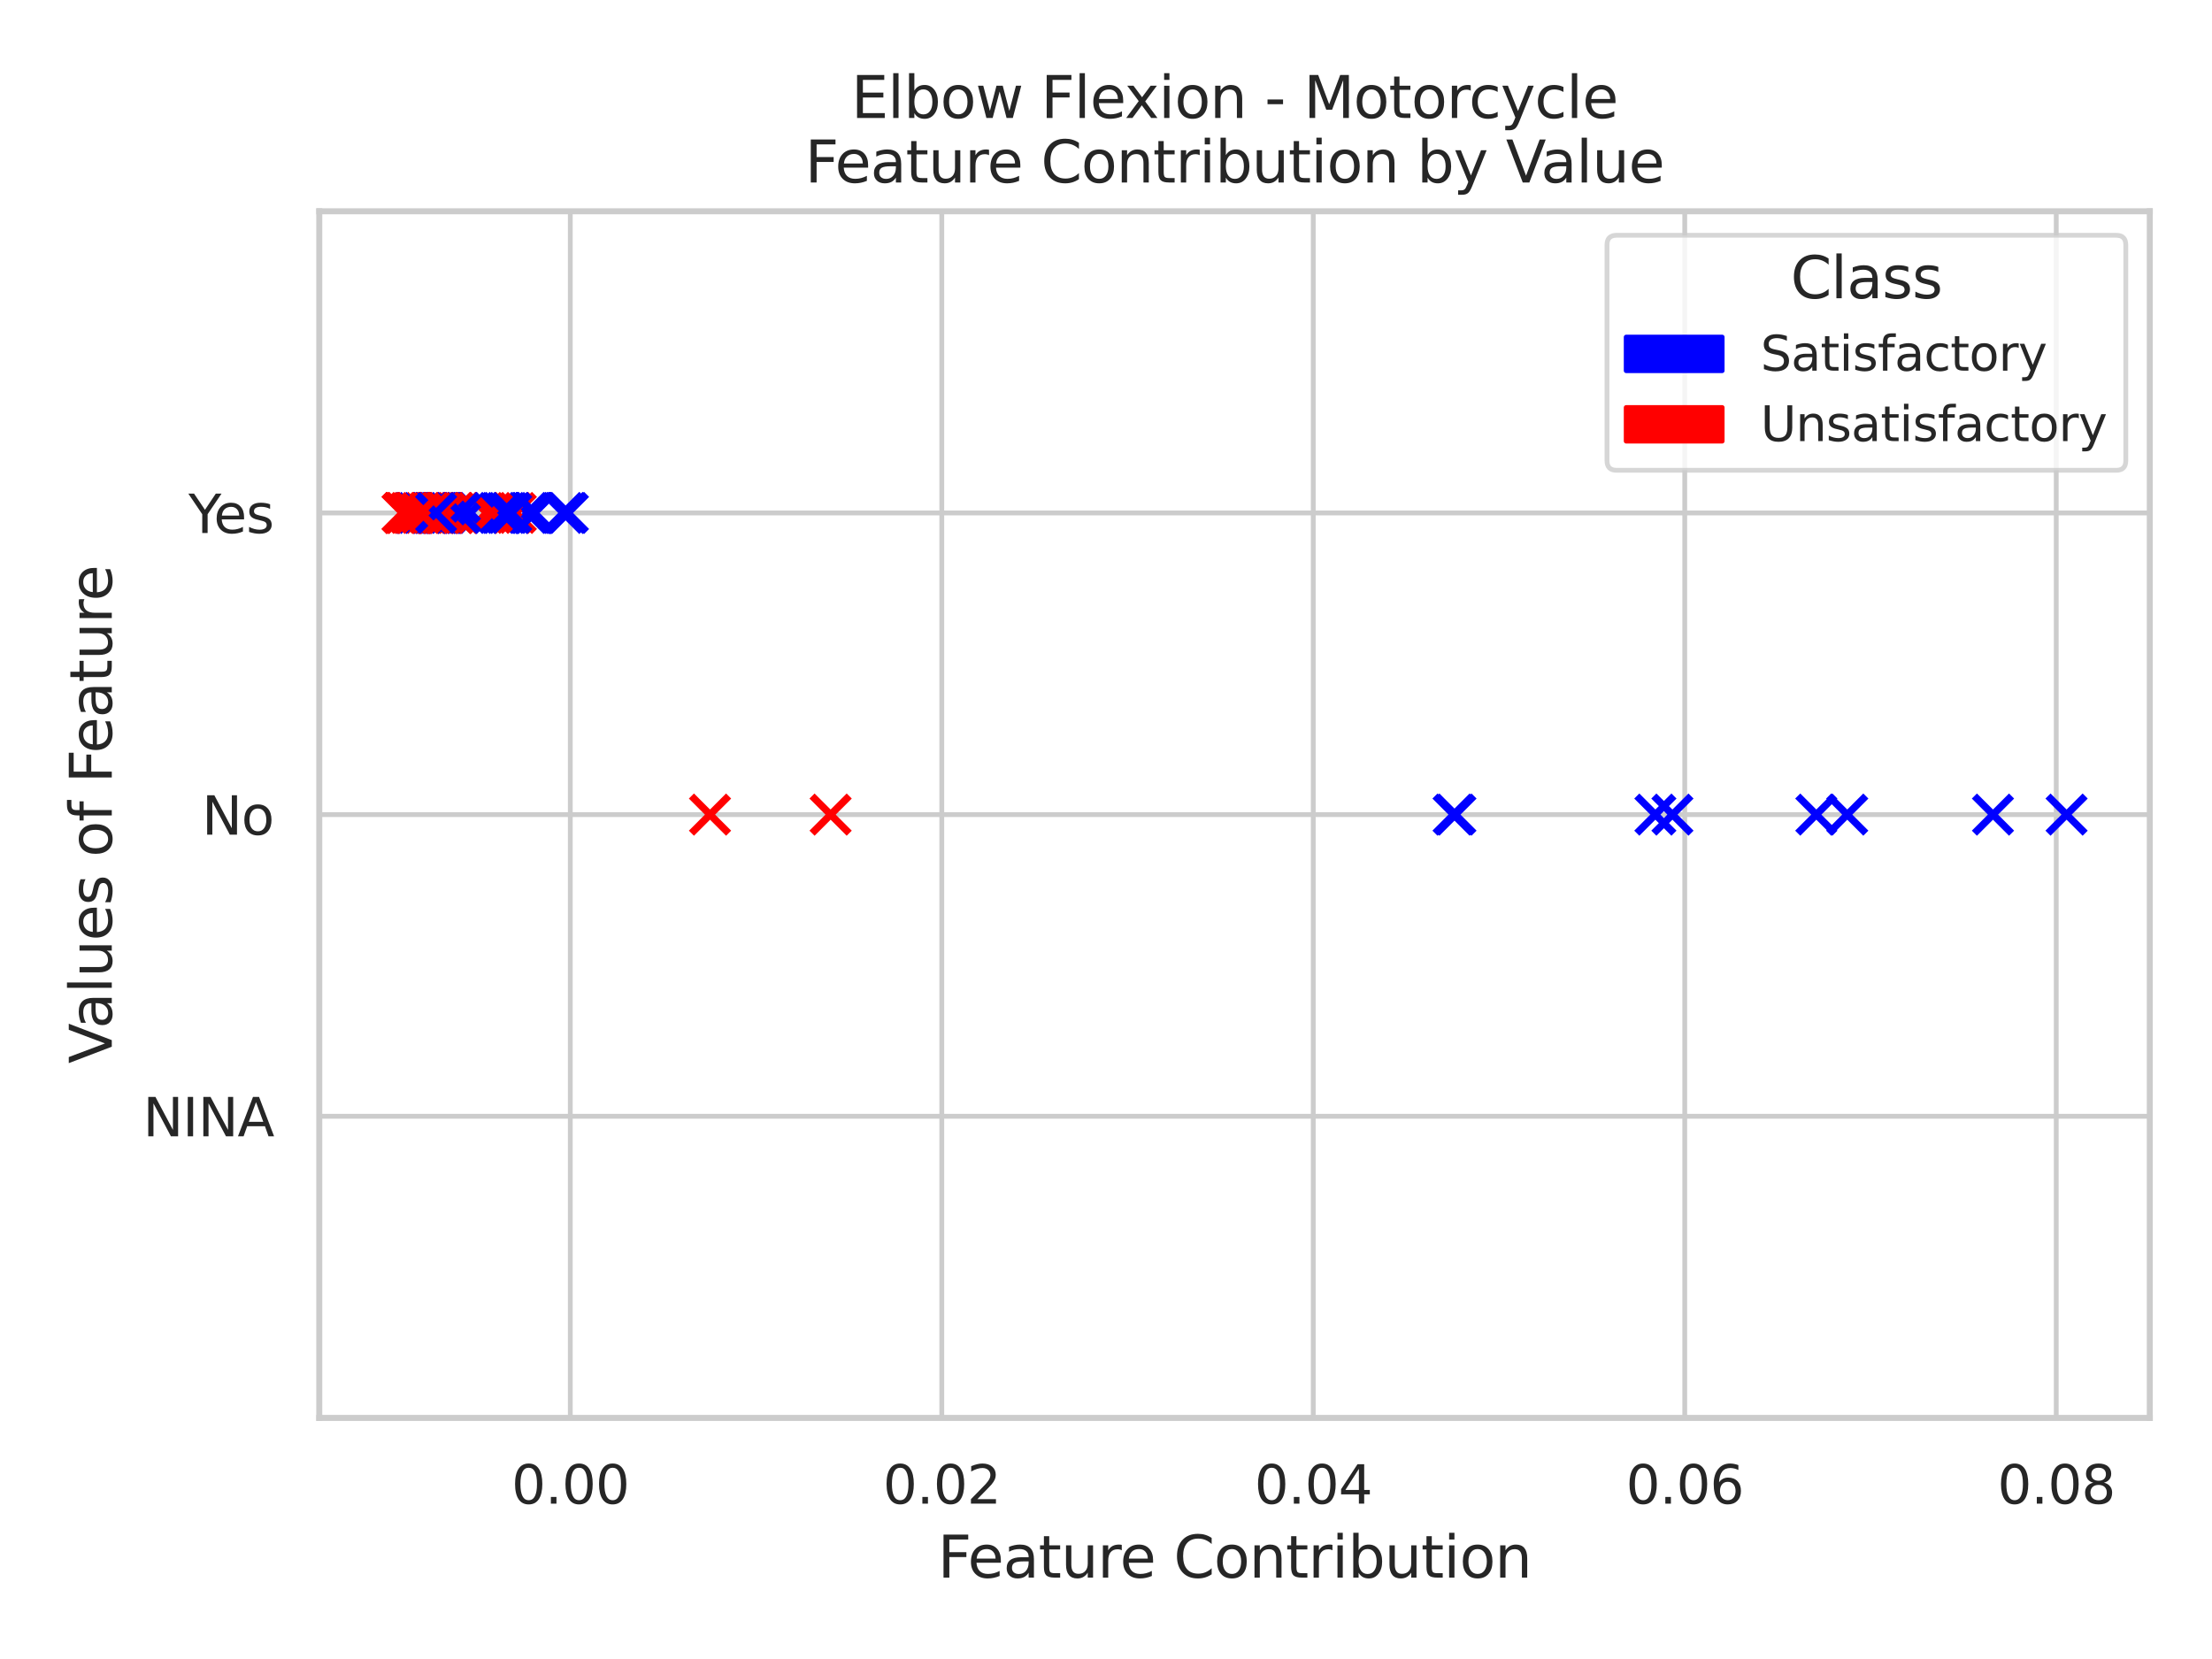 <?xml version="1.0" encoding="utf-8" standalone="no"?>
<!DOCTYPE svg PUBLIC "-//W3C//DTD SVG 1.1//EN"
  "http://www.w3.org/Graphics/SVG/1.1/DTD/svg11.dtd">
<svg xmlns:xlink="http://www.w3.org/1999/xlink" width="460.8pt" height="345.6pt" viewBox="0 0 460.8 345.6" xmlns="http://www.w3.org/2000/svg" version="1.1">
 <defs>
  <style type="text/css">*{stroke-linejoin: round; stroke-linecap: butt}</style>
 </defs>
 <g id="figure_1">
  <g id="patch_1">
   <path d="M 0 345.6 
L 460.8 345.6 
L 460.8 0 
L 0 0 
z
" style="fill: #ffffff"/>
  </g>
  <g id="axes_1">
   <g id="patch_2">
    <path d="M 66.51 295.38 
L 447.84 295.38 
L 447.84 44.016 
L 66.51 44.016 
z
" style="fill: #ffffff"/>
   </g>
   <g id="matplotlib.axis_1">
    <g id="xtick_1">
     <g id="line2d_1">
      <path d="M 118.803 295.38 
L 118.803 44.016 
" clip-path="url(#p65304cdda3)" style="fill: none; stroke: #cccccc; stroke-linecap: round"/>
     </g>
     <g id="text_1">
      <!-- 0.00 -->
      <g style="fill: #262626" transform="translate(106.557 313.238)scale(0.11 -0.11)">
       <defs>
        <path id="DejaVuSans-30" d="M 2034 4250 
Q 1547 4250 1301 3770 
Q 1056 3291 1056 2328 
Q 1056 1369 1301 889 
Q 1547 409 2034 409 
Q 2525 409 2770 889 
Q 3016 1369 3016 2328 
Q 3016 3291 2770 3770 
Q 2525 4250 2034 4250 
z
M 2034 4750 
Q 2819 4750 3233 4129 
Q 3647 3509 3647 2328 
Q 3647 1150 3233 529 
Q 2819 -91 2034 -91 
Q 1250 -91 836 529 
Q 422 1150 422 2328 
Q 422 3509 836 4129 
Q 1250 4750 2034 4750 
z
" transform="scale(0.016)"/>
        <path id="DejaVuSans-2e" d="M 684 794 
L 1344 794 
L 1344 0 
L 684 0 
L 684 794 
z
" transform="scale(0.016)"/>
       </defs>
       <use xlink:href="#DejaVuSans-30"/>
       <use xlink:href="#DejaVuSans-2e" x="63.623"/>
       <use xlink:href="#DejaVuSans-30" x="95.41"/>
       <use xlink:href="#DejaVuSans-30" x="159.033"/>
      </g>
     </g>
    </g>
    <g id="xtick_2">
     <g id="line2d_2">
      <path d="M 196.19 295.38 
L 196.19 44.016 
" clip-path="url(#p65304cdda3)" style="fill: none; stroke: #cccccc; stroke-linecap: round"/>
     </g>
     <g id="text_2">
      <!-- 0.02 -->
      <g style="fill: #262626" transform="translate(183.944 313.238)scale(0.11 -0.11)">
       <defs>
        <path id="DejaVuSans-32" d="M 1228 531 
L 3431 531 
L 3431 0 
L 469 0 
L 469 531 
Q 828 903 1448 1529 
Q 2069 2156 2228 2338 
Q 2531 2678 2651 2914 
Q 2772 3150 2772 3378 
Q 2772 3750 2511 3984 
Q 2250 4219 1831 4219 
Q 1534 4219 1204 4116 
Q 875 4013 500 3803 
L 500 4441 
Q 881 4594 1212 4672 
Q 1544 4750 1819 4750 
Q 2544 4750 2975 4387 
Q 3406 4025 3406 3419 
Q 3406 3131 3298 2873 
Q 3191 2616 2906 2266 
Q 2828 2175 2409 1742 
Q 1991 1309 1228 531 
z
" transform="scale(0.016)"/>
       </defs>
       <use xlink:href="#DejaVuSans-30"/>
       <use xlink:href="#DejaVuSans-2e" x="63.623"/>
       <use xlink:href="#DejaVuSans-30" x="95.41"/>
       <use xlink:href="#DejaVuSans-32" x="159.033"/>
      </g>
     </g>
    </g>
    <g id="xtick_3">
     <g id="line2d_3">
      <path d="M 273.577 295.38 
L 273.577 44.016 
" clip-path="url(#p65304cdda3)" style="fill: none; stroke: #cccccc; stroke-linecap: round"/>
     </g>
     <g id="text_3">
      <!-- 0.04 -->
      <g style="fill: #262626" transform="translate(261.33 313.238)scale(0.11 -0.11)">
       <defs>
        <path id="DejaVuSans-34" d="M 2419 4116 
L 825 1625 
L 2419 1625 
L 2419 4116 
z
M 2253 4666 
L 3047 4666 
L 3047 1625 
L 3713 1625 
L 3713 1100 
L 3047 1100 
L 3047 0 
L 2419 0 
L 2419 1100 
L 313 1100 
L 313 1709 
L 2253 4666 
z
" transform="scale(0.016)"/>
       </defs>
       <use xlink:href="#DejaVuSans-30"/>
       <use xlink:href="#DejaVuSans-2e" x="63.623"/>
       <use xlink:href="#DejaVuSans-30" x="95.41"/>
       <use xlink:href="#DejaVuSans-34" x="159.033"/>
      </g>
     </g>
    </g>
    <g id="xtick_4">
     <g id="line2d_4">
      <path d="M 350.964 295.38 
L 350.964 44.016 
" clip-path="url(#p65304cdda3)" style="fill: none; stroke: #cccccc; stroke-linecap: round"/>
     </g>
     <g id="text_4">
      <!-- 0.06 -->
      <g style="fill: #262626" transform="translate(338.717 313.238)scale(0.11 -0.11)">
       <defs>
        <path id="DejaVuSans-36" d="M 2113 2584 
Q 1688 2584 1439 2293 
Q 1191 2003 1191 1497 
Q 1191 994 1439 701 
Q 1688 409 2113 409 
Q 2538 409 2786 701 
Q 3034 994 3034 1497 
Q 3034 2003 2786 2293 
Q 2538 2584 2113 2584 
z
M 3366 4563 
L 3366 3988 
Q 3128 4100 2886 4159 
Q 2644 4219 2406 4219 
Q 1781 4219 1451 3797 
Q 1122 3375 1075 2522 
Q 1259 2794 1537 2939 
Q 1816 3084 2150 3084 
Q 2853 3084 3261 2657 
Q 3669 2231 3669 1497 
Q 3669 778 3244 343 
Q 2819 -91 2113 -91 
Q 1303 -91 875 529 
Q 447 1150 447 2328 
Q 447 3434 972 4092 
Q 1497 4750 2381 4750 
Q 2619 4750 2861 4703 
Q 3103 4656 3366 4563 
z
" transform="scale(0.016)"/>
       </defs>
       <use xlink:href="#DejaVuSans-30"/>
       <use xlink:href="#DejaVuSans-2e" x="63.623"/>
       <use xlink:href="#DejaVuSans-30" x="95.41"/>
       <use xlink:href="#DejaVuSans-36" x="159.033"/>
      </g>
     </g>
    </g>
    <g id="xtick_5">
     <g id="line2d_5">
      <path d="M 428.35 295.38 
L 428.35 44.016 
" clip-path="url(#p65304cdda3)" style="fill: none; stroke: #cccccc; stroke-linecap: round"/>
     </g>
     <g id="text_5">
      <!-- 0.08 -->
      <g style="fill: #262626" transform="translate(416.104 313.238)scale(0.11 -0.11)">
       <defs>
        <path id="DejaVuSans-38" d="M 2034 2216 
Q 1584 2216 1326 1975 
Q 1069 1734 1069 1313 
Q 1069 891 1326 650 
Q 1584 409 2034 409 
Q 2484 409 2743 651 
Q 3003 894 3003 1313 
Q 3003 1734 2745 1975 
Q 2488 2216 2034 2216 
z
M 1403 2484 
Q 997 2584 770 2862 
Q 544 3141 544 3541 
Q 544 4100 942 4425 
Q 1341 4750 2034 4750 
Q 2731 4750 3128 4425 
Q 3525 4100 3525 3541 
Q 3525 3141 3298 2862 
Q 3072 2584 2669 2484 
Q 3125 2378 3379 2068 
Q 3634 1759 3634 1313 
Q 3634 634 3220 271 
Q 2806 -91 2034 -91 
Q 1263 -91 848 271 
Q 434 634 434 1313 
Q 434 1759 690 2068 
Q 947 2378 1403 2484 
z
M 1172 3481 
Q 1172 3119 1398 2916 
Q 1625 2713 2034 2713 
Q 2441 2713 2670 2916 
Q 2900 3119 2900 3481 
Q 2900 3844 2670 4047 
Q 2441 4250 2034 4250 
Q 1625 4250 1398 4047 
Q 1172 3844 1172 3481 
z
" transform="scale(0.016)"/>
       </defs>
       <use xlink:href="#DejaVuSans-30"/>
       <use xlink:href="#DejaVuSans-2e" x="63.623"/>
       <use xlink:href="#DejaVuSans-30" x="95.41"/>
       <use xlink:href="#DejaVuSans-38" x="159.033"/>
      </g>
     </g>
    </g>
    <g id="text_6">
     <!-- Feature Contribution -->
     <g style="fill: #262626" transform="translate(195.347 328.644)scale(0.12 -0.12)">
      <defs>
       <path id="DejaVuSans-46" d="M 628 4666 
L 3309 4666 
L 3309 4134 
L 1259 4134 
L 1259 2759 
L 3109 2759 
L 3109 2228 
L 1259 2228 
L 1259 0 
L 628 0 
L 628 4666 
z
" transform="scale(0.016)"/>
       <path id="DejaVuSans-65" d="M 3597 1894 
L 3597 1613 
L 953 1613 
Q 991 1019 1311 708 
Q 1631 397 2203 397 
Q 2534 397 2845 478 
Q 3156 559 3463 722 
L 3463 178 
Q 3153 47 2828 -22 
Q 2503 -91 2169 -91 
Q 1331 -91 842 396 
Q 353 884 353 1716 
Q 353 2575 817 3079 
Q 1281 3584 2069 3584 
Q 2775 3584 3186 3129 
Q 3597 2675 3597 1894 
z
M 3022 2063 
Q 3016 2534 2758 2815 
Q 2500 3097 2075 3097 
Q 1594 3097 1305 2825 
Q 1016 2553 972 2059 
L 3022 2063 
z
" transform="scale(0.016)"/>
       <path id="DejaVuSans-61" d="M 2194 1759 
Q 1497 1759 1228 1600 
Q 959 1441 959 1056 
Q 959 750 1161 570 
Q 1363 391 1709 391 
Q 2188 391 2477 730 
Q 2766 1069 2766 1631 
L 2766 1759 
L 2194 1759 
z
M 3341 1997 
L 3341 0 
L 2766 0 
L 2766 531 
Q 2569 213 2275 61 
Q 1981 -91 1556 -91 
Q 1019 -91 701 211 
Q 384 513 384 1019 
Q 384 1609 779 1909 
Q 1175 2209 1959 2209 
L 2766 2209 
L 2766 2266 
Q 2766 2663 2505 2880 
Q 2244 3097 1772 3097 
Q 1472 3097 1187 3025 
Q 903 2953 641 2809 
L 641 3341 
Q 956 3463 1253 3523 
Q 1550 3584 1831 3584 
Q 2591 3584 2966 3190 
Q 3341 2797 3341 1997 
z
" transform="scale(0.016)"/>
       <path id="DejaVuSans-74" d="M 1172 4494 
L 1172 3500 
L 2356 3500 
L 2356 3053 
L 1172 3053 
L 1172 1153 
Q 1172 725 1289 603 
Q 1406 481 1766 481 
L 2356 481 
L 2356 0 
L 1766 0 
Q 1100 0 847 248 
Q 594 497 594 1153 
L 594 3053 
L 172 3053 
L 172 3500 
L 594 3500 
L 594 4494 
L 1172 4494 
z
" transform="scale(0.016)"/>
       <path id="DejaVuSans-75" d="M 544 1381 
L 544 3500 
L 1119 3500 
L 1119 1403 
Q 1119 906 1312 657 
Q 1506 409 1894 409 
Q 2359 409 2629 706 
Q 2900 1003 2900 1516 
L 2900 3500 
L 3475 3500 
L 3475 0 
L 2900 0 
L 2900 538 
Q 2691 219 2414 64 
Q 2138 -91 1772 -91 
Q 1169 -91 856 284 
Q 544 659 544 1381 
z
M 1991 3584 
L 1991 3584 
z
" transform="scale(0.016)"/>
       <path id="DejaVuSans-72" d="M 2631 2963 
Q 2534 3019 2420 3045 
Q 2306 3072 2169 3072 
Q 1681 3072 1420 2755 
Q 1159 2438 1159 1844 
L 1159 0 
L 581 0 
L 581 3500 
L 1159 3500 
L 1159 2956 
Q 1341 3275 1631 3429 
Q 1922 3584 2338 3584 
Q 2397 3584 2469 3576 
Q 2541 3569 2628 3553 
L 2631 2963 
z
" transform="scale(0.016)"/>
       <path id="DejaVuSans-20" transform="scale(0.016)"/>
       <path id="DejaVuSans-43" d="M 4122 4306 
L 4122 3641 
Q 3803 3938 3442 4084 
Q 3081 4231 2675 4231 
Q 1875 4231 1450 3742 
Q 1025 3253 1025 2328 
Q 1025 1406 1450 917 
Q 1875 428 2675 428 
Q 3081 428 3442 575 
Q 3803 722 4122 1019 
L 4122 359 
Q 3791 134 3420 21 
Q 3050 -91 2638 -91 
Q 1578 -91 968 557 
Q 359 1206 359 2328 
Q 359 3453 968 4101 
Q 1578 4750 2638 4750 
Q 3056 4750 3426 4639 
Q 3797 4528 4122 4306 
z
" transform="scale(0.016)"/>
       <path id="DejaVuSans-6f" d="M 1959 3097 
Q 1497 3097 1228 2736 
Q 959 2375 959 1747 
Q 959 1119 1226 758 
Q 1494 397 1959 397 
Q 2419 397 2687 759 
Q 2956 1122 2956 1747 
Q 2956 2369 2687 2733 
Q 2419 3097 1959 3097 
z
M 1959 3584 
Q 2709 3584 3137 3096 
Q 3566 2609 3566 1747 
Q 3566 888 3137 398 
Q 2709 -91 1959 -91 
Q 1206 -91 779 398 
Q 353 888 353 1747 
Q 353 2609 779 3096 
Q 1206 3584 1959 3584 
z
" transform="scale(0.016)"/>
       <path id="DejaVuSans-6e" d="M 3513 2113 
L 3513 0 
L 2938 0 
L 2938 2094 
Q 2938 2591 2744 2837 
Q 2550 3084 2163 3084 
Q 1697 3084 1428 2787 
Q 1159 2491 1159 1978 
L 1159 0 
L 581 0 
L 581 3500 
L 1159 3500 
L 1159 2956 
Q 1366 3272 1645 3428 
Q 1925 3584 2291 3584 
Q 2894 3584 3203 3211 
Q 3513 2838 3513 2113 
z
" transform="scale(0.016)"/>
       <path id="DejaVuSans-69" d="M 603 3500 
L 1178 3500 
L 1178 0 
L 603 0 
L 603 3500 
z
M 603 4863 
L 1178 4863 
L 1178 4134 
L 603 4134 
L 603 4863 
z
" transform="scale(0.016)"/>
       <path id="DejaVuSans-62" d="M 3116 1747 
Q 3116 2381 2855 2742 
Q 2594 3103 2138 3103 
Q 1681 3103 1420 2742 
Q 1159 2381 1159 1747 
Q 1159 1113 1420 752 
Q 1681 391 2138 391 
Q 2594 391 2855 752 
Q 3116 1113 3116 1747 
z
M 1159 2969 
Q 1341 3281 1617 3432 
Q 1894 3584 2278 3584 
Q 2916 3584 3314 3078 
Q 3713 2572 3713 1747 
Q 3713 922 3314 415 
Q 2916 -91 2278 -91 
Q 1894 -91 1617 61 
Q 1341 213 1159 525 
L 1159 0 
L 581 0 
L 581 4863 
L 1159 4863 
L 1159 2969 
z
" transform="scale(0.016)"/>
      </defs>
      <use xlink:href="#DejaVuSans-46"/>
      <use xlink:href="#DejaVuSans-65" x="52.02"/>
      <use xlink:href="#DejaVuSans-61" x="113.543"/>
      <use xlink:href="#DejaVuSans-74" x="174.822"/>
      <use xlink:href="#DejaVuSans-75" x="214.031"/>
      <use xlink:href="#DejaVuSans-72" x="277.41"/>
      <use xlink:href="#DejaVuSans-65" x="316.273"/>
      <use xlink:href="#DejaVuSans-20" x="377.797"/>
      <use xlink:href="#DejaVuSans-43" x="409.584"/>
      <use xlink:href="#DejaVuSans-6f" x="479.408"/>
      <use xlink:href="#DejaVuSans-6e" x="540.59"/>
      <use xlink:href="#DejaVuSans-74" x="603.969"/>
      <use xlink:href="#DejaVuSans-72" x="643.178"/>
      <use xlink:href="#DejaVuSans-69" x="684.291"/>
      <use xlink:href="#DejaVuSans-62" x="712.074"/>
      <use xlink:href="#DejaVuSans-75" x="775.551"/>
      <use xlink:href="#DejaVuSans-74" x="838.93"/>
      <use xlink:href="#DejaVuSans-69" x="878.139"/>
      <use xlink:href="#DejaVuSans-6f" x="905.922"/>
      <use xlink:href="#DejaVuSans-6e" x="967.104"/>
     </g>
    </g>
   </g>
   <g id="matplotlib.axis_2">
    <g id="ytick_1">
     <g id="line2d_6">
      <path d="M 66.51 295.38 
L 447.84 295.38 
" clip-path="url(#p65304cdda3)" style="fill: none; stroke: #cccccc; stroke-linecap: round"/>
     </g>
    </g>
    <g id="ytick_2">
     <g id="line2d_7">
      <path d="M 66.51 232.539 
L 447.84 232.539 
" clip-path="url(#p65304cdda3)" style="fill: none; stroke: #cccccc; stroke-linecap: round"/>
     </g>
     <g id="text_7">
      <!-- NINA -->
      <g style="fill: #262626" transform="translate(29.782 236.718)scale(0.11 -0.11)">
       <defs>
        <path id="DejaVuSans-4e" d="M 628 4666 
L 1478 4666 
L 3547 763 
L 3547 4666 
L 4159 4666 
L 4159 0 
L 3309 0 
L 1241 3903 
L 1241 0 
L 628 0 
L 628 4666 
z
" transform="scale(0.016)"/>
        <path id="DejaVuSans-49" d="M 628 4666 
L 1259 4666 
L 1259 0 
L 628 0 
L 628 4666 
z
" transform="scale(0.016)"/>
        <path id="DejaVuSans-41" d="M 2188 4044 
L 1331 1722 
L 3047 1722 
L 2188 4044 
z
M 1831 4666 
L 2547 4666 
L 4325 0 
L 3669 0 
L 3244 1197 
L 1141 1197 
L 716 0 
L 50 0 
L 1831 4666 
z
" transform="scale(0.016)"/>
       </defs>
       <use xlink:href="#DejaVuSans-4e"/>
       <use xlink:href="#DejaVuSans-49" x="74.805"/>
       <use xlink:href="#DejaVuSans-4e" x="104.297"/>
       <use xlink:href="#DejaVuSans-41" x="179.102"/>
      </g>
     </g>
    </g>
    <g id="ytick_3">
     <g id="line2d_8">
      <path d="M 66.51 169.698 
L 447.84 169.698 
" clip-path="url(#p65304cdda3)" style="fill: none; stroke: #cccccc; stroke-linecap: round"/>
     </g>
     <g id="text_8">
      <!-- No -->
      <g style="fill: #262626" transform="translate(42.05 173.877)scale(0.11 -0.11)">
       <use xlink:href="#DejaVuSans-4e"/>
       <use xlink:href="#DejaVuSans-6f" x="74.805"/>
      </g>
     </g>
    </g>
    <g id="ytick_4">
     <g id="line2d_9">
      <path d="M 66.51 106.857 
L 447.84 106.857 
" clip-path="url(#p65304cdda3)" style="fill: none; stroke: #cccccc; stroke-linecap: round"/>
     </g>
     <g id="text_9">
      <!-- Yes -->
      <g style="fill: #262626" transform="translate(39.25 111.036)scale(0.11 -0.11)">
       <defs>
        <path id="DejaVuSans-59" d="M -13 4666 
L 666 4666 
L 1959 2747 
L 3244 4666 
L 3922 4666 
L 2272 2222 
L 2272 0 
L 1638 0 
L 1638 2222 
L -13 4666 
z
" transform="scale(0.016)"/>
        <path id="DejaVuSans-73" d="M 2834 3397 
L 2834 2853 
Q 2591 2978 2328 3040 
Q 2066 3103 1784 3103 
Q 1356 3103 1142 2972 
Q 928 2841 928 2578 
Q 928 2378 1081 2264 
Q 1234 2150 1697 2047 
L 1894 2003 
Q 2506 1872 2764 1633 
Q 3022 1394 3022 966 
Q 3022 478 2636 193 
Q 2250 -91 1575 -91 
Q 1294 -91 989 -36 
Q 684 19 347 128 
L 347 722 
Q 666 556 975 473 
Q 1284 391 1588 391 
Q 1994 391 2212 530 
Q 2431 669 2431 922 
Q 2431 1156 2273 1281 
Q 2116 1406 1581 1522 
L 1381 1569 
Q 847 1681 609 1914 
Q 372 2147 372 2553 
Q 372 3047 722 3315 
Q 1072 3584 1716 3584 
Q 2034 3584 2315 3537 
Q 2597 3491 2834 3397 
z
" transform="scale(0.016)"/>
       </defs>
       <use xlink:href="#DejaVuSans-59"/>
       <use xlink:href="#DejaVuSans-65" x="47.834"/>
       <use xlink:href="#DejaVuSans-73" x="109.357"/>
      </g>
     </g>
    </g>
    <g id="ytick_5">
     <g id="line2d_10">
      <path d="M 66.51 44.016 
L 447.84 44.016 
" clip-path="url(#p65304cdda3)" style="fill: none; stroke: #cccccc; stroke-linecap: round"/>
     </g>
    </g>
    <g id="text_10">
     <!-- Values of Feature -->
     <g style="fill: #262626" transform="translate(23.286 221.566)rotate(-90)scale(0.12 -0.12)">
      <defs>
       <path id="DejaVuSans-56" d="M 1831 0 
L 50 4666 
L 709 4666 
L 2188 738 
L 3669 4666 
L 4325 4666 
L 2547 0 
L 1831 0 
z
" transform="scale(0.016)"/>
       <path id="DejaVuSans-6c" d="M 603 4863 
L 1178 4863 
L 1178 0 
L 603 0 
L 603 4863 
z
" transform="scale(0.016)"/>
       <path id="DejaVuSans-66" d="M 2375 4863 
L 2375 4384 
L 1825 4384 
Q 1516 4384 1395 4259 
Q 1275 4134 1275 3809 
L 1275 3500 
L 2222 3500 
L 2222 3053 
L 1275 3053 
L 1275 0 
L 697 0 
L 697 3053 
L 147 3053 
L 147 3500 
L 697 3500 
L 697 3744 
Q 697 4328 969 4595 
Q 1241 4863 1831 4863 
L 2375 4863 
z
" transform="scale(0.016)"/>
      </defs>
      <use xlink:href="#DejaVuSans-56"/>
      <use xlink:href="#DejaVuSans-61" x="60.658"/>
      <use xlink:href="#DejaVuSans-6c" x="121.938"/>
      <use xlink:href="#DejaVuSans-75" x="149.721"/>
      <use xlink:href="#DejaVuSans-65" x="213.1"/>
      <use xlink:href="#DejaVuSans-73" x="274.623"/>
      <use xlink:href="#DejaVuSans-20" x="326.723"/>
      <use xlink:href="#DejaVuSans-6f" x="358.51"/>
      <use xlink:href="#DejaVuSans-66" x="419.691"/>
      <use xlink:href="#DejaVuSans-20" x="454.896"/>
      <use xlink:href="#DejaVuSans-46" x="486.684"/>
      <use xlink:href="#DejaVuSans-65" x="538.703"/>
      <use xlink:href="#DejaVuSans-61" x="600.227"/>
      <use xlink:href="#DejaVuSans-74" x="661.506"/>
      <use xlink:href="#DejaVuSans-75" x="700.715"/>
      <use xlink:href="#DejaVuSans-72" x="764.094"/>
      <use xlink:href="#DejaVuSans-65" x="802.957"/>
     </g>
    </g>
   </g>
   <g id="PathCollection_1">
    <path d="M 92.087 110.73 
L 99.833 102.984 
M 92.087 102.984 
L 99.833 110.73 
" clip-path="url(#p65304cdda3)" style="fill: #0000ff; stroke: #0000ff; stroke-width: 1.5"/>
    <path d="M 88.131 110.73 
L 95.877 102.984 
M 88.131 102.984 
L 95.877 110.73 
" clip-path="url(#p65304cdda3)" style="fill: #0000ff; stroke: #0000ff; stroke-width: 1.5"/>
    <path d="M 97.494 110.73 
L 105.24 102.984 
M 97.494 102.984 
L 105.24 110.73 
" clip-path="url(#p65304cdda3)" style="fill: #ff0000; stroke: #ff0000; stroke-width: 1.5"/>
    <path d="M 89.023 110.73 
L 96.769 102.984 
M 89.023 102.984 
L 96.769 110.73 
" clip-path="url(#p65304cdda3)" style="fill: #0000ff; stroke: #0000ff; stroke-width: 1.5"/>
    <path d="M 90.676 110.73 
L 98.422 102.984 
M 90.676 102.984 
L 98.422 110.73 
" clip-path="url(#p65304cdda3)" style="fill: #ff0000; stroke: #ff0000; stroke-width: 1.5"/>
    <path d="M 169.162 173.571 
L 176.908 165.825 
M 169.162 165.825 
L 176.908 173.571 
" clip-path="url(#p65304cdda3)" style="fill: #ff0000; stroke: #ff0000; stroke-width: 1.5"/>
    <path d="M 91.804 110.73 
L 99.55 102.984 
M 91.804 102.984 
L 99.55 110.73 
" clip-path="url(#p65304cdda3)" style="fill: #ff0000; stroke: #ff0000; stroke-width: 1.5"/>
    <path d="M 87.036 110.73 
L 94.782 102.984 
M 87.036 102.984 
L 94.782 110.73 
" clip-path="url(#p65304cdda3)" style="fill: #ff0000; stroke: #ff0000; stroke-width: 1.5"/>
    <path d="M 344.524 173.571 
L 352.27 165.825 
M 344.524 165.825 
L 352.27 173.571 
" clip-path="url(#p65304cdda3)" style="fill: #0000ff; stroke: #0000ff; stroke-width: 1.5"/>
    <path d="M 113.461 110.73 
L 121.207 102.984 
M 113.461 102.984 
L 121.207 110.73 
" clip-path="url(#p65304cdda3)" style="fill: #0000ff; stroke: #0000ff; stroke-width: 1.5"/>
    <path d="M 90.806 110.73 
L 98.552 102.984 
M 90.806 102.984 
L 98.552 110.73 
" clip-path="url(#p65304cdda3)" style="fill: #ff0000; stroke: #ff0000; stroke-width: 1.5"/>
    <path d="M 81.472 110.73 
L 89.218 102.984 
M 81.472 102.984 
L 89.218 110.73 
" clip-path="url(#p65304cdda3)" style="fill: #ff0000; stroke: #ff0000; stroke-width: 1.5"/>
    <path d="M 107.095 110.73 
L 114.841 102.984 
M 107.095 102.984 
L 114.841 110.73 
" clip-path="url(#p65304cdda3)" style="fill: #0000ff; stroke: #0000ff; stroke-width: 1.5"/>
    <path d="M 144.034 173.571 
L 151.78 165.825 
M 144.034 165.825 
L 151.78 173.571 
" clip-path="url(#p65304cdda3)" style="fill: #ff0000; stroke: #ff0000; stroke-width: 1.5"/>
    <path d="M 82.228 110.73 
L 89.974 102.984 
M 82.228 102.984 
L 89.974 110.73 
" clip-path="url(#p65304cdda3)" style="fill: #0000ff; stroke: #0000ff; stroke-width: 1.5"/>
    <path d="M 107.173 110.73 
L 114.919 102.984 
M 107.173 102.984 
L 114.919 110.73 
" clip-path="url(#p65304cdda3)" style="fill: #0000ff; stroke: #0000ff; stroke-width: 1.5"/>
    <path d="M 85.402 110.73 
L 93.148 102.984 
M 85.402 102.984 
L 93.148 110.73 
" clip-path="url(#p65304cdda3)" style="fill: #ff0000; stroke: #ff0000; stroke-width: 1.5"/>
    <path d="M 100.432 110.73 
L 108.178 102.984 
M 100.432 102.984 
L 108.178 110.73 
" clip-path="url(#p65304cdda3)" style="fill: #0000ff; stroke: #0000ff; stroke-width: 1.5"/>
    <path d="M 106.042 110.73 
L 113.788 102.984 
M 106.042 102.984 
L 113.788 110.73 
" clip-path="url(#p65304cdda3)" style="fill: #0000ff; stroke: #0000ff; stroke-width: 1.5"/>
    <path d="M 87.729 110.73 
L 95.475 102.984 
M 87.729 102.984 
L 95.475 110.73 
" clip-path="url(#p65304cdda3)" style="fill: #0000ff; stroke: #0000ff; stroke-width: 1.5"/>
    <path d="M 80.181 110.73 
L 87.927 102.984 
M 80.181 102.984 
L 87.927 110.73 
" clip-path="url(#p65304cdda3)" style="fill: #ff0000; stroke: #ff0000; stroke-width: 1.5"/>
    <path d="M 88.737 110.73 
L 96.483 102.984 
M 88.737 102.984 
L 96.483 110.73 
" clip-path="url(#p65304cdda3)" style="fill: #ff0000; stroke: #ff0000; stroke-width: 1.5"/>
    <path d="M 298.93 173.571 
L 306.676 165.825 
M 298.93 165.825 
L 306.676 173.571 
" clip-path="url(#p65304cdda3)" style="fill: #0000ff; stroke: #0000ff; stroke-width: 1.5"/>
    <path d="M 88.369 110.73 
L 96.115 102.984 
M 88.369 102.984 
L 96.115 110.73 
" clip-path="url(#p65304cdda3)" style="fill: #0000ff; stroke: #0000ff; stroke-width: 1.5"/>
    <path d="M 94.101 110.73 
L 101.847 102.984 
M 94.101 102.984 
L 101.847 110.73 
" clip-path="url(#p65304cdda3)" style="fill: #0000ff; stroke: #0000ff; stroke-width: 1.5"/>
    <path d="M 103.591 110.73 
L 111.337 102.984 
M 103.591 102.984 
L 111.337 110.73 
" clip-path="url(#p65304cdda3)" style="fill: #ff0000; stroke: #ff0000; stroke-width: 1.5"/>
    <path d="M 106.4 110.73 
L 114.146 102.984 
M 106.4 102.984 
L 114.146 110.73 
" clip-path="url(#p65304cdda3)" style="fill: #0000ff; stroke: #0000ff; stroke-width: 1.5"/>
    <path d="M 88.59 110.73 
L 96.336 102.984 
M 88.59 102.984 
L 96.336 110.73 
" clip-path="url(#p65304cdda3)" style="fill: #ff0000; stroke: #ff0000; stroke-width: 1.5"/>
    <path d="M 374.498 173.571 
L 382.244 165.825 
M 374.498 165.825 
L 382.244 173.571 
" clip-path="url(#p65304cdda3)" style="fill: #0000ff; stroke: #0000ff; stroke-width: 1.5"/>
    <path d="M 79.97 110.73 
L 87.716 102.984 
M 79.97 102.984 
L 87.716 110.73 
" clip-path="url(#p65304cdda3)" style="fill: #ff0000; stroke: #ff0000; stroke-width: 1.5"/>
    <path d="M 80.045 110.73 
L 87.791 102.984 
M 80.045 102.984 
L 87.791 110.73 
" clip-path="url(#p65304cdda3)" style="fill: #ff0000; stroke: #ff0000; stroke-width: 1.5"/>
    <path d="M 114.448 110.73 
L 122.193 102.984 
M 114.448 102.984 
L 122.193 110.73 
" clip-path="url(#p65304cdda3)" style="fill: #0000ff; stroke: #0000ff; stroke-width: 1.5"/>
    <path d="M 82.476 110.73 
L 90.222 102.984 
M 82.476 102.984 
L 90.222 110.73 
" clip-path="url(#p65304cdda3)" style="fill: #0000ff; stroke: #0000ff; stroke-width: 1.5"/>
    <path d="M 102.785 110.73 
L 110.531 102.984 
M 102.785 102.984 
L 110.531 110.73 
" clip-path="url(#p65304cdda3)" style="fill: #ff0000; stroke: #ff0000; stroke-width: 1.5"/>
    <path d="M 101.908 110.73 
L 109.654 102.984 
M 101.908 102.984 
L 109.654 110.73 
" clip-path="url(#p65304cdda3)" style="fill: #0000ff; stroke: #0000ff; stroke-width: 1.5"/>
    <path d="M 82.304 110.73 
L 90.05 102.984 
M 82.304 102.984 
L 90.05 110.73 
" clip-path="url(#p65304cdda3)" style="fill: #ff0000; stroke: #ff0000; stroke-width: 1.5"/>
    <path d="M 86.773 110.73 
L 94.519 102.984 
M 86.773 102.984 
L 94.519 110.73 
" clip-path="url(#p65304cdda3)" style="fill: #ff0000; stroke: #ff0000; stroke-width: 1.5"/>
    <path d="M 84.511 110.73 
L 92.257 102.984 
M 84.511 102.984 
L 92.257 110.73 
" clip-path="url(#p65304cdda3)" style="fill: #ff0000; stroke: #ff0000; stroke-width: 1.5"/>
    <path d="M 426.634 173.571 
L 434.38 165.825 
M 426.634 165.825 
L 434.38 173.571 
" clip-path="url(#p65304cdda3)" style="fill: #0000ff; stroke: #0000ff; stroke-width: 1.5"/>
    <path d="M 88.621 110.73 
L 96.367 102.984 
M 88.621 102.984 
L 96.367 110.73 
" clip-path="url(#p65304cdda3)" style="fill: #0000ff; stroke: #0000ff; stroke-width: 1.5"/>
    <path d="M 107.366 110.73 
L 115.112 102.984 
M 107.366 102.984 
L 115.112 110.73 
" clip-path="url(#p65304cdda3)" style="fill: #0000ff; stroke: #0000ff; stroke-width: 1.5"/>
    <path d="M 86.349 110.73 
L 94.095 102.984 
M 86.349 102.984 
L 94.095 110.73 
" clip-path="url(#p65304cdda3)" style="fill: #0000ff; stroke: #0000ff; stroke-width: 1.5"/>
    <path d="M 99.937 110.73 
L 107.683 102.984 
M 99.937 102.984 
L 107.683 110.73 
" clip-path="url(#p65304cdda3)" style="fill: #0000ff; stroke: #0000ff; stroke-width: 1.5"/>
    <path d="M 82.603 110.73 
L 90.349 102.984 
M 82.603 102.984 
L 90.349 110.73 
" clip-path="url(#p65304cdda3)" style="fill: #ff0000; stroke: #ff0000; stroke-width: 1.5"/>
    <path d="M 81.938 110.73 
L 89.684 102.984 
M 81.938 102.984 
L 89.684 110.73 
" clip-path="url(#p65304cdda3)" style="fill: #ff0000; stroke: #ff0000; stroke-width: 1.5"/>
    <path d="M 114.164 110.73 
L 121.91 102.984 
M 114.164 102.984 
L 121.91 110.73 
" clip-path="url(#p65304cdda3)" style="fill: #0000ff; stroke: #0000ff; stroke-width: 1.5"/>
    <path d="M 98.595 110.73 
L 106.34 102.984 
M 98.595 102.984 
L 106.34 110.73 
" clip-path="url(#p65304cdda3)" style="fill: #ff0000; stroke: #ff0000; stroke-width: 1.5"/>
    <path d="M 88.855 110.73 
L 96.601 102.984 
M 88.855 102.984 
L 96.601 110.73 
" clip-path="url(#p65304cdda3)" style="fill: #ff0000; stroke: #ff0000; stroke-width: 1.5"/>
    <path d="M 88.06 110.73 
L 95.806 102.984 
M 88.06 102.984 
L 95.806 110.73 
" clip-path="url(#p65304cdda3)" style="fill: #ff0000; stroke: #ff0000; stroke-width: 1.5"/>
    <path d="M 107.486 110.73 
L 115.232 102.984 
M 107.486 102.984 
L 115.232 110.73 
" clip-path="url(#p65304cdda3)" style="fill: #0000ff; stroke: #0000ff; stroke-width: 1.5"/>
    <path d="M 87.38 110.73 
L 95.126 102.984 
M 87.38 102.984 
L 95.126 110.73 
" clip-path="url(#p65304cdda3)" style="fill: #0000ff; stroke: #0000ff; stroke-width: 1.5"/>
    <path d="M 411.301 173.571 
L 419.047 165.825 
M 411.301 165.825 
L 419.047 173.571 
" clip-path="url(#p65304cdda3)" style="fill: #0000ff; stroke: #0000ff; stroke-width: 1.5"/>
    <path d="M 87.041 110.73 
L 94.787 102.984 
M 87.041 102.984 
L 94.787 110.73 
" clip-path="url(#p65304cdda3)" style="fill: #ff0000; stroke: #ff0000; stroke-width: 1.5"/>
    <path d="M 85.738 110.73 
L 93.484 102.984 
M 85.738 102.984 
L 93.484 110.73 
" clip-path="url(#p65304cdda3)" style="fill: #0000ff; stroke: #0000ff; stroke-width: 1.5"/>
    <path d="M 85.747 110.73 
L 93.493 102.984 
M 85.747 102.984 
L 93.493 110.73 
" clip-path="url(#p65304cdda3)" style="fill: #0000ff; stroke: #0000ff; stroke-width: 1.5"/>
    <path d="M 380.943 173.571 
L 388.689 165.825 
M 380.943 165.825 
L 388.689 173.571 
" clip-path="url(#p65304cdda3)" style="fill: #0000ff; stroke: #0000ff; stroke-width: 1.5"/>
    <path d="M 83.065 110.73 
L 90.811 102.984 
M 83.065 102.984 
L 90.811 110.73 
" clip-path="url(#p65304cdda3)" style="fill: #0000ff; stroke: #0000ff; stroke-width: 1.5"/>
    <path d="M 80.516 110.73 
L 88.262 102.984 
M 80.516 102.984 
L 88.262 110.73 
" clip-path="url(#p65304cdda3)" style="fill: #ff0000; stroke: #ff0000; stroke-width: 1.5"/>
    <path d="M 102.545 110.73 
L 110.291 102.984 
M 102.545 102.984 
L 110.291 110.73 
" clip-path="url(#p65304cdda3)" style="fill: #0000ff; stroke: #0000ff; stroke-width: 1.5"/>
    <path d="M 80.494 110.73 
L 88.24 102.984 
M 80.494 102.984 
L 88.24 110.73 
" clip-path="url(#p65304cdda3)" style="fill: #ff0000; stroke: #ff0000; stroke-width: 1.5"/>
    <path d="M 86.222 110.73 
L 93.968 102.984 
M 86.222 102.984 
L 93.968 110.73 
" clip-path="url(#p65304cdda3)" style="fill: #0000ff; stroke: #0000ff; stroke-width: 1.5"/>
    <path d="M 91.986 110.73 
L 99.732 102.984 
M 91.986 102.984 
L 99.732 110.73 
" clip-path="url(#p65304cdda3)" style="fill: #0000ff; stroke: #0000ff; stroke-width: 1.5"/>
    <path d="M 84.141 110.73 
L 91.887 102.984 
M 84.141 102.984 
L 91.887 110.73 
" clip-path="url(#p65304cdda3)" style="fill: #0000ff; stroke: #0000ff; stroke-width: 1.5"/>
    <path d="M 82.62 110.73 
L 90.366 102.984 
M 82.62 102.984 
L 90.366 110.73 
" clip-path="url(#p65304cdda3)" style="fill: #ff0000; stroke: #ff0000; stroke-width: 1.5"/>
    <path d="M 340.972 173.571 
L 348.718 165.825 
M 340.972 165.825 
L 348.718 173.571 
" clip-path="url(#p65304cdda3)" style="fill: #0000ff; stroke: #0000ff; stroke-width: 1.5"/>
    <path d="M 87.82 110.73 
L 95.566 102.984 
M 87.82 102.984 
L 95.566 110.73 
" clip-path="url(#p65304cdda3)" style="fill: #0000ff; stroke: #0000ff; stroke-width: 1.5"/>
    <path d="M 299.322 173.571 
L 307.068 165.825 
M 299.322 165.825 
L 307.068 173.571 
" clip-path="url(#p65304cdda3)" style="fill: #0000ff; stroke: #0000ff; stroke-width: 1.5"/>
    <path d="M 86.118 110.73 
L 93.864 102.984 
M 86.118 102.984 
L 93.864 110.73 
" clip-path="url(#p65304cdda3)" style="fill: #ff0000; stroke: #ff0000; stroke-width: 1.5"/>
    <path d="M 102.624 110.73 
L 110.37 102.984 
M 102.624 102.984 
L 110.37 110.73 
" clip-path="url(#p65304cdda3)" style="fill: #0000ff; stroke: #0000ff; stroke-width: 1.5"/>
    <path d="M 87.874 110.73 
L 95.62 102.984 
M 87.874 102.984 
L 95.62 110.73 
" clip-path="url(#p65304cdda3)" style="fill: #ff0000; stroke: #ff0000; stroke-width: 1.5"/>
    <path d="M 85.598 110.73 
L 93.344 102.984 
M 85.598 102.984 
L 93.344 110.73 
" clip-path="url(#p65304cdda3)" style="fill: #ff0000; stroke: #ff0000; stroke-width: 1.5"/>
    <path d="M 101.483 110.73 
L 109.229 102.984 
M 101.483 102.984 
L 109.229 110.73 
" clip-path="url(#p65304cdda3)" style="fill: #0000ff; stroke: #0000ff; stroke-width: 1.5"/>
    <path d="M 86.972 110.73 
L 94.718 102.984 
M 86.972 102.984 
L 94.718 110.73 
" clip-path="url(#p65304cdda3)" style="fill: #0000ff; stroke: #0000ff; stroke-width: 1.5"/>
    <path d="M 83.772 110.73 
L 91.518 102.984 
M 83.772 102.984 
L 91.518 110.73 
" clip-path="url(#p65304cdda3)" style="fill: #ff0000; stroke: #ff0000; stroke-width: 1.5"/>
   </g>
   <g id="patch_3">
    <path d="M 66.51 295.38 
L 66.51 44.016 
" style="fill: none; stroke: #cccccc; stroke-width: 1.25; stroke-linejoin: miter; stroke-linecap: square"/>
   </g>
   <g id="patch_4">
    <path d="M 447.84 295.38 
L 447.84 44.016 
" style="fill: none; stroke: #cccccc; stroke-width: 1.25; stroke-linejoin: miter; stroke-linecap: square"/>
   </g>
   <g id="patch_5">
    <path d="M 66.51 295.38 
L 447.84 295.38 
" style="fill: none; stroke: #cccccc; stroke-width: 1.25; stroke-linejoin: miter; stroke-linecap: square"/>
   </g>
   <g id="patch_6">
    <path d="M 66.51 44.016 
L 447.84 44.016 
" style="fill: none; stroke: #cccccc; stroke-width: 1.25; stroke-linejoin: miter; stroke-linecap: square"/>
   </g>
   <g id="text_11">
    <!-- Elbow Flexion - Motorcycle -->
    <g style="fill: #262626" transform="translate(177.337 24.579)scale(0.12 -0.12)">
     <defs>
      <path id="DejaVuSans-45" d="M 628 4666 
L 3578 4666 
L 3578 4134 
L 1259 4134 
L 1259 2753 
L 3481 2753 
L 3481 2222 
L 1259 2222 
L 1259 531 
L 3634 531 
L 3634 0 
L 628 0 
L 628 4666 
z
" transform="scale(0.016)"/>
      <path id="DejaVuSans-77" d="M 269 3500 
L 844 3500 
L 1563 769 
L 2278 3500 
L 2956 3500 
L 3675 769 
L 4391 3500 
L 4966 3500 
L 4050 0 
L 3372 0 
L 2619 2869 
L 1863 0 
L 1184 0 
L 269 3500 
z
" transform="scale(0.016)"/>
      <path id="DejaVuSans-78" d="M 3513 3500 
L 2247 1797 
L 3578 0 
L 2900 0 
L 1881 1375 
L 863 0 
L 184 0 
L 1544 1831 
L 300 3500 
L 978 3500 
L 1906 2253 
L 2834 3500 
L 3513 3500 
z
" transform="scale(0.016)"/>
      <path id="DejaVuSans-2d" d="M 313 2009 
L 1997 2009 
L 1997 1497 
L 313 1497 
L 313 2009 
z
" transform="scale(0.016)"/>
      <path id="DejaVuSans-4d" d="M 628 4666 
L 1569 4666 
L 2759 1491 
L 3956 4666 
L 4897 4666 
L 4897 0 
L 4281 0 
L 4281 4097 
L 3078 897 
L 2444 897 
L 1241 4097 
L 1241 0 
L 628 0 
L 628 4666 
z
" transform="scale(0.016)"/>
      <path id="DejaVuSans-63" d="M 3122 3366 
L 3122 2828 
Q 2878 2963 2633 3030 
Q 2388 3097 2138 3097 
Q 1578 3097 1268 2742 
Q 959 2388 959 1747 
Q 959 1106 1268 751 
Q 1578 397 2138 397 
Q 2388 397 2633 464 
Q 2878 531 3122 666 
L 3122 134 
Q 2881 22 2623 -34 
Q 2366 -91 2075 -91 
Q 1284 -91 818 406 
Q 353 903 353 1747 
Q 353 2603 823 3093 
Q 1294 3584 2113 3584 
Q 2378 3584 2631 3529 
Q 2884 3475 3122 3366 
z
" transform="scale(0.016)"/>
      <path id="DejaVuSans-79" d="M 2059 -325 
Q 1816 -950 1584 -1140 
Q 1353 -1331 966 -1331 
L 506 -1331 
L 506 -850 
L 844 -850 
Q 1081 -850 1212 -737 
Q 1344 -625 1503 -206 
L 1606 56 
L 191 3500 
L 800 3500 
L 1894 763 
L 2988 3500 
L 3597 3500 
L 2059 -325 
z
" transform="scale(0.016)"/>
     </defs>
     <use xlink:href="#DejaVuSans-45"/>
     <use xlink:href="#DejaVuSans-6c" x="63.184"/>
     <use xlink:href="#DejaVuSans-62" x="90.967"/>
     <use xlink:href="#DejaVuSans-6f" x="154.443"/>
     <use xlink:href="#DejaVuSans-77" x="215.625"/>
     <use xlink:href="#DejaVuSans-20" x="297.412"/>
     <use xlink:href="#DejaVuSans-46" x="329.199"/>
     <use xlink:href="#DejaVuSans-6c" x="386.719"/>
     <use xlink:href="#DejaVuSans-65" x="414.502"/>
     <use xlink:href="#DejaVuSans-78" x="474.275"/>
     <use xlink:href="#DejaVuSans-69" x="533.455"/>
     <use xlink:href="#DejaVuSans-6f" x="561.238"/>
     <use xlink:href="#DejaVuSans-6e" x="622.42"/>
     <use xlink:href="#DejaVuSans-20" x="685.799"/>
     <use xlink:href="#DejaVuSans-2d" x="717.586"/>
     <use xlink:href="#DejaVuSans-20" x="753.67"/>
     <use xlink:href="#DejaVuSans-4d" x="785.457"/>
     <use xlink:href="#DejaVuSans-6f" x="871.736"/>
     <use xlink:href="#DejaVuSans-74" x="932.918"/>
     <use xlink:href="#DejaVuSans-6f" x="972.127"/>
     <use xlink:href="#DejaVuSans-72" x="1033.309"/>
     <use xlink:href="#DejaVuSans-63" x="1072.172"/>
     <use xlink:href="#DejaVuSans-79" x="1127.152"/>
     <use xlink:href="#DejaVuSans-63" x="1186.332"/>
     <use xlink:href="#DejaVuSans-6c" x="1241.312"/>
     <use xlink:href="#DejaVuSans-65" x="1269.096"/>
    </g>
    <!-- Feature Contribution by Value -->
    <g style="fill: #262626" transform="translate(167.695 38.016)scale(0.12 -0.12)">
     <use xlink:href="#DejaVuSans-46"/>
     <use xlink:href="#DejaVuSans-65" x="52.02"/>
     <use xlink:href="#DejaVuSans-61" x="113.543"/>
     <use xlink:href="#DejaVuSans-74" x="174.822"/>
     <use xlink:href="#DejaVuSans-75" x="214.031"/>
     <use xlink:href="#DejaVuSans-72" x="277.41"/>
     <use xlink:href="#DejaVuSans-65" x="316.273"/>
     <use xlink:href="#DejaVuSans-20" x="377.797"/>
     <use xlink:href="#DejaVuSans-43" x="409.584"/>
     <use xlink:href="#DejaVuSans-6f" x="479.408"/>
     <use xlink:href="#DejaVuSans-6e" x="540.59"/>
     <use xlink:href="#DejaVuSans-74" x="603.969"/>
     <use xlink:href="#DejaVuSans-72" x="643.178"/>
     <use xlink:href="#DejaVuSans-69" x="684.291"/>
     <use xlink:href="#DejaVuSans-62" x="712.074"/>
     <use xlink:href="#DejaVuSans-75" x="775.551"/>
     <use xlink:href="#DejaVuSans-74" x="838.93"/>
     <use xlink:href="#DejaVuSans-69" x="878.139"/>
     <use xlink:href="#DejaVuSans-6f" x="905.922"/>
     <use xlink:href="#DejaVuSans-6e" x="967.104"/>
     <use xlink:href="#DejaVuSans-20" x="1030.482"/>
     <use xlink:href="#DejaVuSans-62" x="1062.27"/>
     <use xlink:href="#DejaVuSans-79" x="1125.746"/>
     <use xlink:href="#DejaVuSans-20" x="1184.926"/>
     <use xlink:href="#DejaVuSans-56" x="1216.713"/>
     <use xlink:href="#DejaVuSans-61" x="1277.371"/>
     <use xlink:href="#DejaVuSans-6c" x="1338.65"/>
     <use xlink:href="#DejaVuSans-75" x="1366.434"/>
     <use xlink:href="#DejaVuSans-65" x="1429.812"/>
    </g>
   </g>
   <g id="legend_1">
    <g id="patch_7">
     <path d="M 336.767 97.969 
L 440.843 97.969 
Q 442.842 97.969 442.842 95.97 
L 442.842 51.013 
Q 442.842 49.014 440.843 49.014 
L 336.767 49.014 
Q 334.768 49.014 334.768 51.013 
L 334.768 95.97 
Q 334.768 97.969 336.767 97.969 
z
" style="fill: #ffffff; opacity: 0.8; stroke: #cccccc; stroke-linejoin: miter"/>
    </g>
    <g id="text_12">
     <!-- Class -->
     <g style="fill: #262626" transform="translate(373.02 62.131)scale(0.12 -0.12)">
      <use xlink:href="#DejaVuSans-43"/>
      <use xlink:href="#DejaVuSans-6c" x="69.824"/>
      <use xlink:href="#DejaVuSans-61" x="97.607"/>
      <use xlink:href="#DejaVuSans-73" x="158.887"/>
      <use xlink:href="#DejaVuSans-73" x="210.986"/>
     </g>
    </g>
    <g id="patch_8">
     <path d="M 338.766 77.22 
L 358.758 77.22 
L 358.758 70.222 
L 338.766 70.222 
z
" style="fill: #0000ff; stroke: #0000ff; stroke-linejoin: miter"/>
    </g>
    <g id="text_13">
     <!-- Satisfactory -->
     <g style="fill: #262626" transform="translate(366.755 77.22)scale(0.1 -0.1)">
      <defs>
       <path id="DejaVuSans-53" d="M 3425 4513 
L 3425 3897 
Q 3066 4069 2747 4153 
Q 2428 4238 2131 4238 
Q 1616 4238 1336 4038 
Q 1056 3838 1056 3469 
Q 1056 3159 1242 3001 
Q 1428 2844 1947 2747 
L 2328 2669 
Q 3034 2534 3370 2195 
Q 3706 1856 3706 1288 
Q 3706 609 3251 259 
Q 2797 -91 1919 -91 
Q 1588 -91 1214 -16 
Q 841 59 441 206 
L 441 856 
Q 825 641 1194 531 
Q 1563 422 1919 422 
Q 2459 422 2753 634 
Q 3047 847 3047 1241 
Q 3047 1584 2836 1778 
Q 2625 1972 2144 2069 
L 1759 2144 
Q 1053 2284 737 2584 
Q 422 2884 422 3419 
Q 422 4038 858 4394 
Q 1294 4750 2059 4750 
Q 2388 4750 2728 4690 
Q 3069 4631 3425 4513 
z
" transform="scale(0.016)"/>
      </defs>
      <use xlink:href="#DejaVuSans-53"/>
      <use xlink:href="#DejaVuSans-61" x="63.477"/>
      <use xlink:href="#DejaVuSans-74" x="124.756"/>
      <use xlink:href="#DejaVuSans-69" x="163.965"/>
      <use xlink:href="#DejaVuSans-73" x="191.748"/>
      <use xlink:href="#DejaVuSans-66" x="243.848"/>
      <use xlink:href="#DejaVuSans-61" x="279.053"/>
      <use xlink:href="#DejaVuSans-63" x="340.332"/>
      <use xlink:href="#DejaVuSans-74" x="395.312"/>
      <use xlink:href="#DejaVuSans-6f" x="434.521"/>
      <use xlink:href="#DejaVuSans-72" x="495.703"/>
      <use xlink:href="#DejaVuSans-79" x="536.816"/>
     </g>
    </g>
    <g id="patch_9">
     <path d="M 338.766 91.892 
L 358.758 91.892 
L 358.758 84.895 
L 338.766 84.895 
z
" style="fill: #ff0000; stroke: #ff0000; stroke-linejoin: miter"/>
    </g>
    <g id="text_14">
     <!-- Unsatisfactory -->
     <g style="fill: #262626" transform="translate(366.755 91.892)scale(0.1 -0.1)">
      <defs>
       <path id="DejaVuSans-55" d="M 556 4666 
L 1191 4666 
L 1191 1831 
Q 1191 1081 1462 751 
Q 1734 422 2344 422 
Q 2950 422 3222 751 
Q 3494 1081 3494 1831 
L 3494 4666 
L 4128 4666 
L 4128 1753 
Q 4128 841 3676 375 
Q 3225 -91 2344 -91 
Q 1459 -91 1007 375 
Q 556 841 556 1753 
L 556 4666 
z
" transform="scale(0.016)"/>
      </defs>
      <use xlink:href="#DejaVuSans-55"/>
      <use xlink:href="#DejaVuSans-6e" x="73.193"/>
      <use xlink:href="#DejaVuSans-73" x="136.572"/>
      <use xlink:href="#DejaVuSans-61" x="188.672"/>
      <use xlink:href="#DejaVuSans-74" x="249.951"/>
      <use xlink:href="#DejaVuSans-69" x="289.16"/>
      <use xlink:href="#DejaVuSans-73" x="316.943"/>
      <use xlink:href="#DejaVuSans-66" x="369.043"/>
      <use xlink:href="#DejaVuSans-61" x="404.248"/>
      <use xlink:href="#DejaVuSans-63" x="465.527"/>
      <use xlink:href="#DejaVuSans-74" x="520.508"/>
      <use xlink:href="#DejaVuSans-6f" x="559.717"/>
      <use xlink:href="#DejaVuSans-72" x="620.898"/>
      <use xlink:href="#DejaVuSans-79" x="662.012"/>
     </g>
    </g>
   </g>
  </g>
 </g>
 <defs>
  <clipPath id="p65304cdda3">
   <rect x="66.51" y="44.016" width="381.33" height="251.364"/>
  </clipPath>
 </defs>
</svg>
